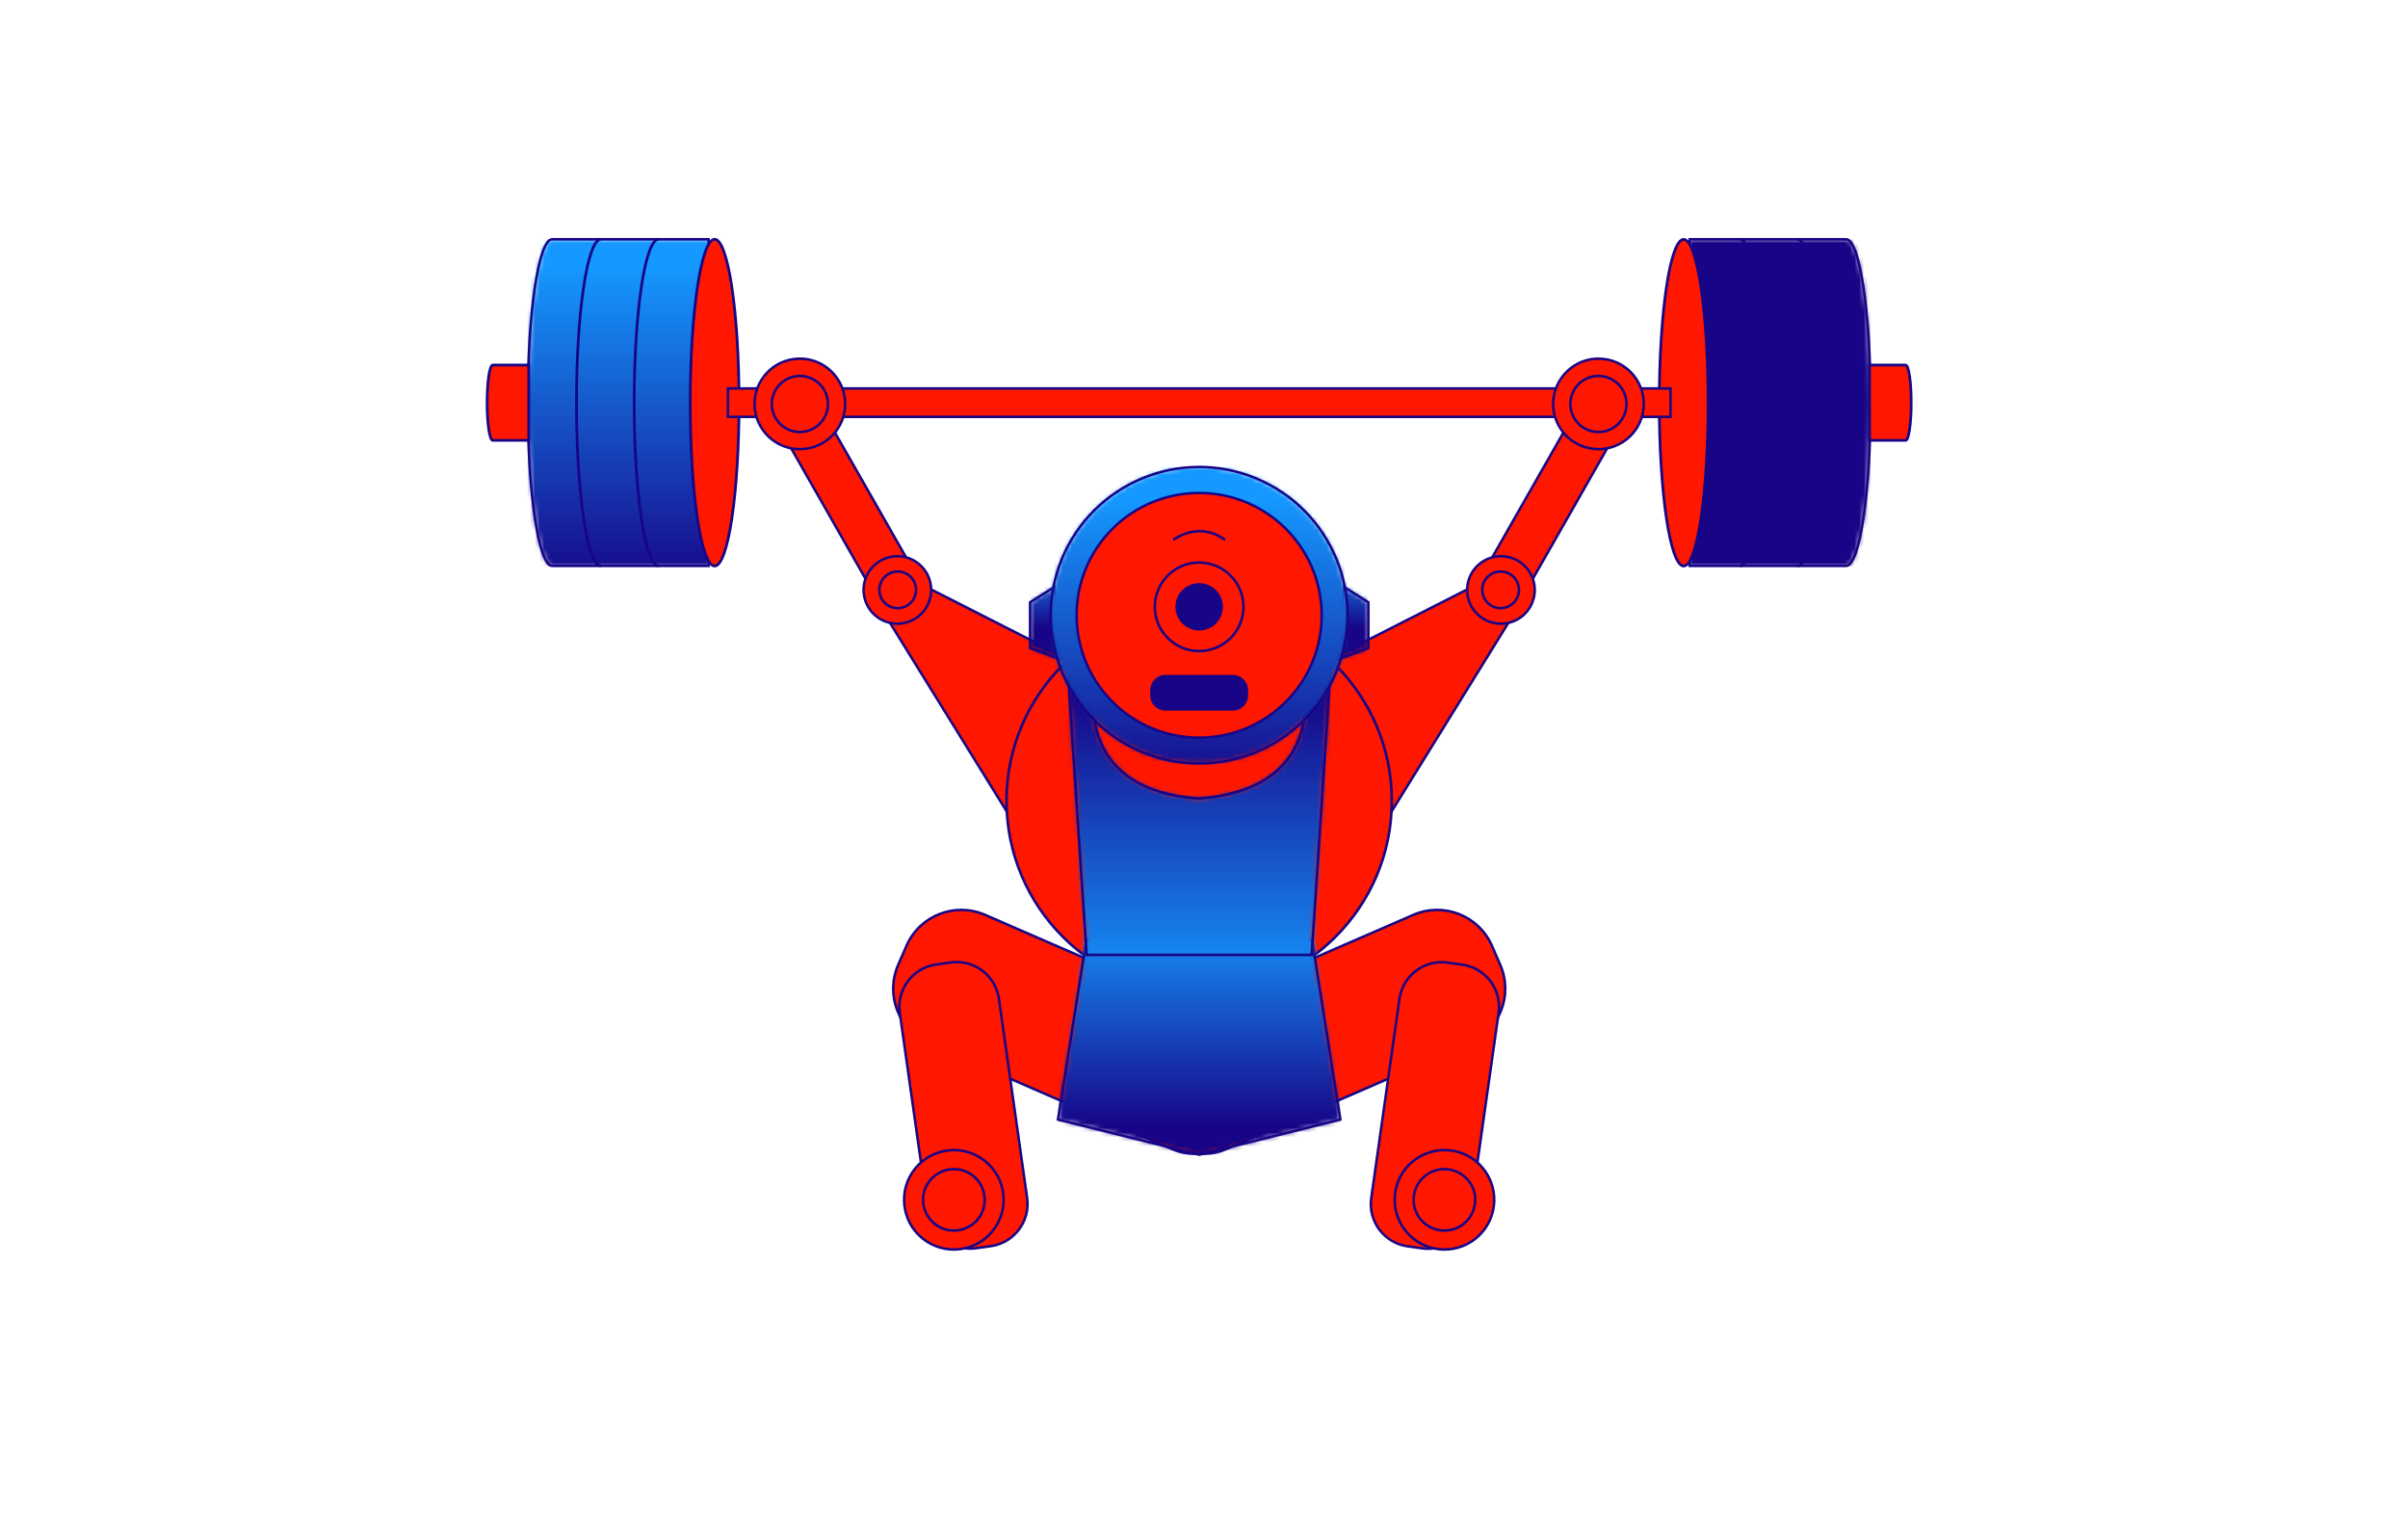 <svg width="520" height="330" viewBox="0 0 520 330" fill="none" xmlns="http://www.w3.org/2000/svg">
    <mask id="mask0_2423_10342" style="mask-type:luminance" maskUnits="userSpaceOnUse" x="113" y="51" width="41" height="72">
        <path d="M119.235 51.66C116.319 51.66 113.962 67.457 113.962 86.917C113.962 106.377 116.319 122.173 119.235 122.173H153.011V51.66H119.235Z" fill="white"/>
    </mask>
    <g mask="url(#mask0_2423_10342)">
        <path d="M153.011 51.66H113.962V122.198H153.011V51.66Z" fill="url(#paint0_linear_2423_10342)"/>
    </g>
    <path d="M119.235 51.66C116.319 51.66 113.962 67.457 113.962 86.917C113.962 106.377 116.319 122.173 119.235 122.173H153.011V51.66H119.235Z" stroke="#170486" stroke-width="0.54" stroke-miterlimit="10"/>
    <path d="M159.596 86.941C159.596 106.426 157.239 122.198 154.324 122.198C151.408 122.198 149.051 106.401 149.051 86.941C149.051 67.481 151.432 51.66 154.324 51.66C157.215 51.66 159.596 67.457 159.596 86.917" fill="#FF1700"/>
    <path d="M159.596 86.941C159.596 106.426 157.239 122.198 154.324 122.198C151.408 122.198 149.051 106.401 149.051 86.941C149.051 67.481 151.432 51.66 154.324 51.66C157.215 51.66 159.596 67.457 159.596 86.917V86.941Z" stroke="#170486" stroke-width="0.59" stroke-miterlimit="10"/>
    <path d="M106.406 78.812C105.725 78.812 105.191 82.452 105.191 86.941C105.191 91.43 105.725 95.07 106.406 95.07H114.181V78.812H106.406Z" fill="#FF1700"/>
    <path d="M106.406 78.812C105.725 78.812 105.191 82.452 105.191 86.941C105.191 91.43 105.725 95.07 106.406 95.07H114.181V78.812H106.406Z" stroke="#170486" stroke-width="0.59" stroke-miterlimit="10"/>
    <path d="M129.757 51.66C126.841 51.66 124.484 67.457 124.484 86.917C124.484 106.377 126.841 122.173 129.757 122.173" stroke="#170486" stroke-width="0.59" stroke-miterlimit="10"/>
    <path d="M142.223 51.66C139.307 51.66 136.95 67.457 136.95 86.917C136.95 106.377 139.307 122.173 142.223 122.173" stroke="#170486" stroke-width="0.59" stroke-miterlimit="10"/>
    <mask id="mask1_2423_10342" style="mask-type:luminance" maskUnits="userSpaceOnUse" x="364" y="51" width="40" height="72">
        <path d="M364.899 51.66V122.198H398.675C401.591 122.198 403.948 106.401 403.948 86.941C403.948 67.481 401.591 51.684 398.675 51.684H364.899V51.66Z" fill="white"/>
    </mask>
    <g mask="url(#mask1_2423_10342)">
        <path d="M403.948 51.66H364.899V122.198H403.948V51.66Z" fill="url(#paint1_linear_2423_10342)"/>
    </g>
    <path d="M398.675 51.66C401.591 51.66 403.948 67.457 403.948 86.917C403.948 106.377 401.591 122.173 398.675 122.173H364.899V51.66H398.675Z" stroke="#170486" stroke-width="0.54" stroke-miterlimit="10"/>
    <path d="M358.314 86.94C358.314 106.425 360.671 122.197 363.587 122.197C366.503 122.197 368.86 106.401 368.86 86.94C368.86 67.48 366.503 51.684 363.587 51.684C360.671 51.684 358.314 67.48 358.314 86.94Z" fill="#FF1700"/>
    <path d="M358.314 86.94C358.314 106.425 360.671 122.197 363.587 122.197C366.503 122.197 368.86 106.401 368.86 86.94C368.86 67.48 366.503 51.684 363.587 51.684C360.671 51.684 358.314 67.48 358.314 86.94Z" stroke="#170486" stroke-width="0.59" stroke-miterlimit="10"/>
    <path d="M411.504 78.812C412.185 78.812 412.719 82.452 412.719 86.941C412.719 91.43 412.185 95.07 411.504 95.07H403.729V78.812H411.504Z" fill="#FF1700"/>
    <path d="M411.504 78.812C412.185 78.812 412.719 82.452 412.719 86.941C412.719 91.43 412.185 95.07 411.504 95.07H403.729V78.812H411.504Z" stroke="#170486" stroke-width="0.59" stroke-miterlimit="10"/>
    <path d="M388.153 51.66C391.069 51.66 393.426 67.457 393.426 86.917C393.426 106.377 391.069 122.173 388.153 122.173" stroke="#170486" stroke-width="0.59" stroke-miterlimit="10"/>
    <path d="M375.712 51.66C378.628 51.66 380.985 67.457 380.985 86.917C380.985 106.377 378.628 122.173 375.712 122.173" stroke="#170486" stroke-width="0.59" stroke-miterlimit="10"/>
    <path d="M360.744 83.859H157.191V89.998H360.744V83.859Z" fill="#FF1700"/>
    <path d="M360.744 83.859H157.191V89.998H360.744V83.859Z" stroke="#170486" stroke-width="0.54" stroke-miterlimit="10"/>
    <path d="M196.604 121.978L179.983 92.836L170.823 96.743L192.06 133.989C193.518 130.131 195.122 125.933 196.604 121.978Z" fill="#FF1700"/>
    <path d="M196.604 121.978L179.983 92.836L170.823 96.743L192.06 133.989C193.518 130.131 195.122 125.933 196.604 121.978Z" stroke="#170486" stroke-width="0.54" stroke-miterlimit="10"/>
    <path d="M187.759 127.318L232.518 199.602L237.523 145.783L193.469 123.387L187.759 127.318Z" fill="#FF1700"/>
    <path d="M187.759 127.318L232.518 199.602L237.523 145.783L193.469 123.387L187.759 127.318Z" stroke="#170486" stroke-width="0.54" stroke-miterlimit="10"/>
    <path d="M196.288 134.209C192.497 135.592 188.318 133.651 186.933 129.866C185.548 126.081 187.492 121.907 191.283 120.524C195.073 119.141 199.253 121.082 200.638 124.867C202.023 128.653 200.079 132.826 196.288 134.209Z" fill="#FF1700"/>
    <path d="M196.288 134.209C192.497 135.592 188.318 133.651 186.933 129.866C185.548 126.081 187.492 121.907 191.283 120.524C195.073 119.141 199.253 121.082 200.638 124.867C202.023 128.653 200.079 132.826 196.288 134.209Z" stroke="#170486" stroke-width="0.54" stroke-miterlimit="10"/>
    <path d="M189.897 127.342C189.897 125.158 191.671 123.387 193.858 123.387C196.045 123.387 197.818 125.158 197.818 127.342C197.818 129.526 196.045 131.297 193.858 131.297C191.671 131.297 189.897 129.526 189.897 127.342Z" fill="#FF1700"/>
    <path d="M189.897 127.342C189.897 125.158 191.671 123.387 193.858 123.387C196.045 123.387 197.818 125.158 197.818 127.342C197.818 129.526 196.045 131.297 193.858 131.297C191.671 131.297 189.897 129.526 189.897 127.342Z" stroke="#170486" stroke-width="0.54" stroke-miterlimit="10"/>
    <path d="M171.527 77.504C166.157 78.159 162.342 83.06 163.022 88.399C163.678 93.761 168.587 97.571 173.933 96.891C179.303 96.236 183.118 91.335 182.437 85.996C181.757 80.658 176.873 76.824 171.527 77.504Z" fill="#FF1700"/>
    <path d="M171.527 77.504C166.157 78.159 162.342 83.06 163.022 88.399C163.678 93.761 168.587 97.571 173.933 96.891C179.303 96.236 183.118 91.335 182.437 85.996C181.757 80.658 176.873 76.824 171.527 77.504Z" stroke="#170486" stroke-width="0.54" stroke-miterlimit="10"/>
    <path d="M171.989 81.211C168.66 81.624 166.303 84.657 166.716 87.957C167.129 91.281 170.142 93.635 173.471 93.222C176.8 92.809 179.157 89.776 178.744 86.476C178.331 83.152 175.318 80.799 171.989 81.211Z" fill="#FF1700"/>
    <path d="M171.989 81.211C168.66 81.624 166.303 84.657 166.716 87.957C167.129 91.281 170.142 93.635 173.471 93.222C176.8 92.809 179.157 89.776 178.744 86.476C178.331 83.152 175.318 80.799 171.989 81.211Z" stroke="#170486" stroke-width="0.54" stroke-miterlimit="10"/>
    <path d="M321.306 121.978L337.927 92.836L347.088 96.743L325.85 133.989C324.392 130.131 322.789 125.933 321.306 121.978Z" fill="#FF1700"/>
    <path d="M321.306 121.978L337.927 92.836L347.088 96.743L325.85 133.989C324.392 130.131 322.789 125.933 321.306 121.978Z" stroke="#170486" stroke-width="0.54" stroke-miterlimit="10"/>
    <path d="M330.151 127.318L285.392 199.602L280.387 145.783L324.441 123.387L330.151 127.318Z" fill="#FF1700"/>
    <path d="M330.151 127.318L285.392 199.602L280.387 145.783L324.441 123.387L330.151 127.318Z" stroke="#170486" stroke-width="0.54" stroke-miterlimit="10"/>
    <path d="M321.623 134.209C325.413 135.592 329.593 133.651 330.978 129.866C332.363 126.081 330.419 121.907 326.628 120.524C322.837 119.141 318.658 121.082 317.273 124.867C315.888 128.653 317.832 132.826 321.623 134.209Z" fill="#FF1700"/>
    <path d="M321.623 134.209C325.413 135.592 329.593 133.651 330.978 129.866C332.363 126.081 330.419 121.907 326.628 120.524C322.837 119.141 318.658 121.082 317.273 124.867C315.888 128.653 317.832 132.826 321.623 134.209Z" stroke="#170486" stroke-width="0.54" stroke-miterlimit="10"/>
    <path d="M328.013 127.342C328.013 125.158 326.239 123.387 324.053 123.387C321.866 123.387 320.092 125.158 320.092 127.342C320.092 129.526 321.866 131.297 324.053 131.297C326.239 131.297 328.013 129.526 328.013 127.342Z" fill="#FF1700"/>
    <path d="M328.013 127.342C328.013 125.158 326.239 123.387 324.053 123.387C321.866 123.387 320.092 125.158 320.092 127.342C320.092 129.526 321.866 131.297 324.053 131.297C326.239 131.297 328.013 129.526 328.013 127.342Z" stroke="#170486" stroke-width="0.54" stroke-miterlimit="10"/>
    <path d="M346.383 77.504C351.753 78.159 355.568 83.06 354.888 88.399C354.231 93.761 349.323 97.571 343.977 96.891C338.607 96.236 334.792 91.335 335.473 85.996C336.153 80.658 341.037 76.824 346.383 77.504Z" fill="#FF1700"/>
    <path d="M346.383 77.504C351.753 78.159 355.568 83.06 354.888 88.399C354.231 93.761 349.323 97.571 343.977 96.891C338.607 96.236 334.792 91.335 335.473 85.996C336.153 80.658 341.037 76.824 346.383 77.504Z" stroke="#170486" stroke-width="0.54" stroke-miterlimit="10"/>
    <path d="M345.921 81.211C349.25 81.624 351.607 84.657 351.194 87.957C350.781 91.281 347.768 93.635 344.439 93.222C341.11 92.809 338.753 89.776 339.166 86.476C339.579 83.152 342.592 80.799 345.921 81.211Z" fill="#FF1700"/>
    <path d="M345.921 81.211C349.25 81.624 351.607 84.657 351.194 87.957C350.781 91.281 347.768 93.635 344.439 93.222C341.11 92.809 338.753 89.776 339.166 86.476C339.579 83.152 342.592 80.799 345.921 81.211Z" stroke="#170486" stroke-width="0.54" stroke-miterlimit="10"/>
    <path d="M323.979 208.313L322.181 204.188C319.338 197.661 311.733 194.676 305.196 197.515L252.832 220.275C246.295 223.114 243.306 230.709 246.149 237.236L247.948 241.361C250.791 247.889 258.396 250.873 264.933 248.034L317.297 225.274C323.834 222.435 326.822 214.84 323.979 208.313Z" fill="#FF1700"/>
    <path d="M323.979 208.313L322.181 204.188C319.338 197.661 311.733 194.676 305.196 197.515L252.832 220.275C246.295 223.114 243.306 230.709 246.149 237.236L247.948 241.361C250.791 247.889 258.396 250.873 264.933 248.034L317.297 225.274C323.834 222.435 326.822 214.84 323.979 208.313Z" stroke="#170486" stroke-width="0.54" stroke-miterlimit="10"/>
    <path d="M303.932 269.048L307.116 269.509C312.145 270.213 316.811 266.719 317.516 261.696L323.59 218.65C324.295 213.628 320.796 208.969 315.766 208.265L312.583 207.828C307.553 207.125 302.887 210.619 302.183 215.642L296.108 258.687C295.403 263.71 298.902 268.369 303.932 269.073" fill="#FF1700"/>
    <path d="M296.115 258.668L302.209 215.638C302.921 210.617 307.589 207.11 312.618 207.82L315.794 208.269C320.822 208.979 324.334 213.641 323.623 218.662L317.528 261.692C316.817 266.713 312.148 270.22 307.12 269.51L303.944 269.061C298.916 268.351 295.404 263.689 296.115 258.668Z" stroke="#170486" stroke-width="0.54" stroke-miterlimit="10"/>
    <path d="M317.783 268.027C312.802 271.254 306.144 269.847 302.912 264.872C299.68 259.898 301.089 253.25 306.071 250.022C311.052 246.795 317.71 248.203 320.942 253.177C324.174 258.151 322.764 264.8 317.783 268.027Z" fill="#FF1700"/>
    <path d="M317.783 268.027C312.802 271.254 306.144 269.847 302.912 264.872C299.68 259.898 301.089 253.25 306.071 250.022C311.052 246.795 317.71 248.203 320.942 253.177C324.174 258.151 322.764 264.8 317.783 268.027Z" stroke="#170486" stroke-width="0.54" stroke-miterlimit="10"/>
    <path d="M315.548 264.607C312.462 266.597 308.355 265.723 306.338 262.666C304.346 259.584 305.221 255.484 308.282 253.47C311.368 251.48 315.475 252.354 317.492 255.411C319.509 258.468 318.61 262.593 315.548 264.607Z" fill="#FF1700"/>
    <path d="M315.548 264.607C312.462 266.597 308.355 265.723 306.338 262.666C304.346 259.584 305.221 255.484 308.282 253.47C311.368 251.48 315.475 252.354 317.492 255.411C319.509 258.468 318.61 262.593 315.548 264.607Z" stroke="#170486" stroke-width="0.54" stroke-miterlimit="10"/>
    <path d="M193.955 208.313L195.753 204.188C198.596 197.661 206.202 194.676 212.738 197.515L265.103 220.275C271.639 223.114 274.628 230.709 271.785 237.236L269.987 241.361C267.144 247.889 259.538 250.873 253.002 248.034L200.637 225.274C194.101 222.435 191.112 214.84 193.955 208.313Z" fill="#FF1700"/>
    <path d="M193.955 208.313L195.753 204.188C198.596 197.661 206.202 194.676 212.738 197.515L265.103 220.275C271.639 223.114 274.628 230.709 271.785 237.236L269.987 241.361C267.144 247.889 259.538 250.873 253.002 248.034L200.637 225.274C194.101 222.435 191.112 214.84 193.955 208.313Z" stroke="#170486" stroke-width="0.54" stroke-miterlimit="10"/>
    <path d="M213.978 269.048L210.794 269.509C205.764 270.213 201.099 266.719 200.394 261.696L194.32 218.65C193.615 213.628 197.114 208.969 202.144 208.265L205.327 207.828C210.357 207.125 215.022 210.619 215.727 215.642L221.802 258.687C222.507 263.71 219.007 268.369 213.978 269.073" fill="#FF1700"/>
    <path d="M202.127 208.236L205.302 207.787C210.331 207.077 214.999 210.584 215.711 215.605L221.805 258.635C222.516 263.656 219.005 268.318 213.976 269.028L210.8 269.477C205.772 270.187 201.103 266.68 200.392 261.659L194.298 218.629C193.586 213.608 197.098 208.946 202.127 208.236Z" stroke="#170486" stroke-width="0.54" stroke-miterlimit="10"/>
    <path d="M200.127 268.027C205.109 271.254 211.767 269.847 214.998 264.872C218.23 259.898 216.821 253.25 211.839 250.022C206.858 246.795 200.2 248.203 196.968 253.177C193.737 258.151 195.146 264.8 200.127 268.027Z" fill="#FF1700"/>
    <path d="M200.127 268.027C205.109 271.254 211.767 269.847 214.998 264.872C218.23 259.898 216.821 253.25 211.839 250.022C206.858 246.795 200.2 248.203 196.968 253.177C193.737 258.151 195.146 264.8 200.127 268.027Z" stroke="#170486" stroke-width="0.54" stroke-miterlimit="10"/>
    <path d="M202.363 264.607C205.449 266.597 209.555 265.723 211.572 262.666C213.564 259.584 212.69 255.484 209.628 253.47C206.542 251.48 202.435 252.354 200.419 255.411C198.402 258.468 199.301 262.593 202.387 264.607" fill="#FF1700"/>
    <path d="M202.363 264.607C205.449 266.597 209.555 265.723 211.572 262.666C213.564 259.584 212.69 255.484 209.628 253.47C206.542 251.48 202.435 252.354 200.419 255.411C198.402 258.468 199.301 262.593 202.387 264.607H202.363Z" stroke="#170486" stroke-width="0.54" stroke-miterlimit="10"/>
    <path d="M300.555 172.908C300.555 195.863 281.918 214.45 258.955 214.45C235.992 214.45 217.355 195.839 217.355 172.908C217.355 149.978 235.992 131.367 258.955 131.367C281.918 131.367 300.555 149.978 300.555 172.908Z" fill="#FF1700"/>
    <path d="M300.555 172.908C300.555 195.863 281.918 214.45 258.955 214.45C235.992 214.45 217.355 195.839 217.355 172.908C217.355 149.978 235.992 131.367 258.955 131.367C281.918 131.367 300.555 149.978 300.555 172.908Z" stroke="#170486" stroke-width="0.56" stroke-miterlimit="10"/>
    <mask id="mask2_2423_10342" style="mask-type:luminance" maskUnits="userSpaceOnUse" x="228" y="202" width="62" height="48">
        <path d="M258.955 202.852H234.608L228.46 241.699L258.955 249.294L289.451 241.699L283.303 202.852H258.955Z" fill="white"/>
    </mask>
    <g mask="url(#mask2_2423_10342)">
        <path d="M289.451 202.852H228.46V249.294H289.451V202.852Z" fill="url(#paint2_linear_2423_10342)"/>
    </g>
    <path d="M258.955 249.294L289.451 241.699L283.327 202.852H258.955H234.608L228.46 241.699L258.955 249.294Z" stroke="#170486" stroke-width="0.54" stroke-miterlimit="10"/>
    <mask id="mask3_2423_10342" style="mask-type:luminance" maskUnits="userSpaceOnUse" x="234" y="140" width="1" height="2">
        <path d="M234.389 141.146L234.656 140.928C234.656 140.928 234.559 140.637 234.486 140.637C234.437 140.637 234.389 140.758 234.413 141.146" fill="white"/>
    </mask>
    <g mask="url(#mask3_2423_10342)">
        <path d="M234.656 140.637H234.389V141.146H234.656V140.637Z" fill="url(#paint3_linear_2423_10342)"/>
    </g>
    <path d="M234.389 141.147L234.656 140.953C234.656 140.953 234.389 140.152 234.389 141.147Z" stroke="#170486" stroke-width="0.56" stroke-miterlimit="10"/>
    <mask id="mask4_2423_10342" style="mask-type:luminance" maskUnits="userSpaceOnUse" x="283" y="140" width="1" height="2">
        <path d="M283.254 140.928L283.522 141.146C283.522 140.758 283.497 140.637 283.449 140.637C283.376 140.637 283.279 140.928 283.279 140.928" fill="white"/>
    </mask>
    <g mask="url(#mask4_2423_10342)">
        <path d="M283.522 140.637H283.254V141.146H283.522V140.637Z" fill="url(#paint4_linear_2423_10342)"/>
    </g>
    <path d="M283.254 140.929L283.522 141.147C283.522 140.153 283.254 140.929 283.254 140.929Z" stroke="#170486" stroke-width="0.56" stroke-miterlimit="10"/>
    <mask id="mask5_2423_10342" style="mask-type:luminance" maskUnits="userSpaceOnUse" x="230" y="141" width="58" height="66">
        <path d="M281.602 155.319C279.099 170.994 262.867 172.013 258.761 172.426C254.654 172.013 238.835 170.994 236.308 155.319C234.777 145.734 234.413 142.289 234.389 141.148L230.549 144.206L234.656 206.154H283.254L287.361 144.206L283.521 141.148C283.521 142.289 283.132 145.734 281.602 155.319Z" fill="white"/>
    </mask>
    <g mask="url(#mask5_2423_10342)">
        <path d="M287.336 141.148H230.549V206.129H287.336V141.148Z" fill="url(#paint5_linear_2423_10342)"/>
    </g>
    <path d="M283.521 141.148C283.521 142.289 283.132 145.734 281.602 155.319C279.099 170.97 262.867 172.013 258.761 172.401C254.654 171.989 238.835 170.97 236.308 155.319C234.777 145.734 234.413 142.289 234.389 141.148L230.549 144.206L234.656 206.154H283.254L287.361 144.206L283.521 141.148Z" stroke="#170486" stroke-width="0.56" stroke-miterlimit="10"/>
    <mask id="mask6_2423_10342" style="mask-type:luminance" maskUnits="userSpaceOnUse" x="222" y="126" width="8" height="17">
        <path d="M222.434 130.037V139.913L229.237 142.436L227.755 126.664L222.434 130.037Z" fill="white"/>
    </mask>
    <g mask="url(#mask6_2423_10342)">
        <path d="M229.237 126.664H222.434V142.412H229.237V126.664Z" fill="url(#paint6_linear_2423_10342)"/>
    </g>
    <path d="M227.755 126.664L222.434 130.037V139.913L229.237 142.436L227.755 126.664Z" stroke="#170486" stroke-width="0.54" stroke-miterlimit="10"/>
    <mask id="mask7_2423_10342" style="mask-type:luminance" maskUnits="userSpaceOnUse" x="288" y="126" width="8" height="17">
        <path d="M288.697 142.436L295.501 139.913V130.037L290.18 126.664L288.697 142.436Z" fill="white"/>
    </mask>
    <g mask="url(#mask7_2423_10342)">
        <path d="M295.501 126.664H288.697V142.412H295.501V126.664Z" fill="url(#paint7_linear_2423_10342)"/>
    </g>
    <path d="M290.18 126.664L295.501 130.037V139.913L288.697 142.436L290.18 126.664Z" stroke="#170486" stroke-width="0.54" stroke-miterlimit="10"/>
    <mask id="mask8_2423_10342" style="mask-type:luminance" maskUnits="userSpaceOnUse" x="226" y="100" width="66" height="65">
        <path d="M226.904 132.825C226.904 150.49 241.265 164.831 258.955 164.831C276.645 164.831 291.005 150.514 291.005 132.825C291.005 115.136 276.669 100.82 258.955 100.82C241.241 100.82 226.904 115.136 226.904 132.825Z" fill="white"/>
    </mask>
    <g mask="url(#mask8_2423_10342)">
        <path d="M291.005 100.82H226.904V164.831H291.005V100.82Z" fill="url(#paint8_linear_2423_10342)"/>
    </g>
    <path d="M288.563 145.075C295.337 128.745 287.571 110.023 271.217 103.258C254.864 96.494 236.115 104.249 229.341 120.58C222.567 136.91 230.333 155.632 246.687 162.396C263.041 169.161 281.789 161.406 288.563 145.075Z" stroke="#170486" stroke-width="0.54" stroke-miterlimit="10"/>
    <path d="M285.417 132.826C285.417 147.409 273.583 159.25 258.955 159.25C244.327 159.25 232.493 147.433 232.493 132.826C232.493 118.218 244.327 106.426 258.955 106.426C273.583 106.426 285.417 118.243 285.417 132.826Z" fill="#FF1700"/>
    <path d="M285.417 132.826C285.417 147.409 273.583 159.25 258.955 159.25C244.327 159.25 232.493 147.433 232.493 132.826C232.493 118.218 244.327 106.426 258.955 106.426C273.583 106.426 285.417 118.243 285.417 132.826Z" stroke="#170486" stroke-width="0.54" stroke-miterlimit="10"/>
    <path d="M266.245 153.403H251.665C249.843 153.403 248.385 151.947 248.385 150.127V148.987C248.385 147.191 249.843 145.711 251.665 145.711H266.245C268.067 145.711 269.525 147.191 269.525 148.987V150.127C269.525 151.947 268.067 153.403 266.245 153.403Z" fill="#170486"/>
    <path d="M253.561 116.444C253.561 116.444 258.737 112.465 264.374 116.444H253.561Z" fill="#FF1700"/>
    <path d="M253.561 116.444C253.561 116.444 258.737 112.465 264.374 116.444" stroke="#170486" stroke-width="0.54" stroke-linecap="round" stroke-linejoin="round"/>
    <path d="M268.529 131.006C268.529 136.295 264.228 140.566 258.955 140.566C253.682 140.566 249.381 136.271 249.381 131.006C249.381 125.74 253.682 121.445 258.955 121.445C264.228 121.445 268.529 125.74 268.529 131.006Z" fill="#FF1700"/>
    <path d="M268.529 131.006C268.529 136.295 264.228 140.566 258.955 140.566C253.682 140.566 249.381 136.271 249.381 131.006C249.381 125.74 253.682 121.445 258.955 121.445C264.228 121.445 268.529 125.74 268.529 131.006Z" stroke="#170486" stroke-width="0.54" stroke-miterlimit="10"/>
    <path d="M264.082 131.007C264.082 133.846 261.774 136.126 258.955 136.126C256.136 136.126 253.828 133.821 253.828 131.007C253.828 128.192 256.136 125.887 258.955 125.887C261.774 125.887 264.082 128.192 264.082 131.007Z" fill="#170486"/>
    <defs>
        <linearGradient id="paint0_linear_2423_10342" x1="130.197" y1="127.969" x2="130.197" y2="57.431" gradientUnits="userSpaceOnUse">
            <stop stop-color="#170486"/>
            <stop offset="0.01" stop-color="#170486"/>
            <stop offset="1" stop-color="#1598FF"/>
        </linearGradient>
        <linearGradient id="paint1_linear_2423_10342" x1="388.298" y1="-50133.5" x2="388.298" y2="-50204.1" gradientUnits="userSpaceOnUse">
            <stop stop-color="#170486"/>
            <stop offset="0.01" stop-color="#170486"/>
            <stop offset="1" stop-color="#1598FF"/>
        </linearGradient>
        <linearGradient id="paint2_linear_2423_10342" x1="262.259" y1="197.593" x2="262.259" y2="244.036" gradientUnits="userSpaceOnUse">
            <stop stop-color="#1598FF"/>
            <stop offset="0.99" stop-color="#170486"/>
            <stop offset="1" stop-color="#170486"/>
        </linearGradient>
        <linearGradient id="paint3_linear_2423_10342" x1="232.552" y1="144.417" x2="232.552" y2="143.908" gradientUnits="userSpaceOnUse">
            <stop stop-color="#1598FF"/>
            <stop offset="0.99" stop-color="#170486"/>
            <stop offset="1" stop-color="#170486"/>
        </linearGradient>
        <linearGradient id="paint4_linear_2423_10342" x1="281.422" y1="144.417" x2="281.422" y2="143.908" gradientUnits="userSpaceOnUse">
            <stop stop-color="#1598FF"/>
            <stop offset="0.99" stop-color="#170486"/>
            <stop offset="1" stop-color="#170486"/>
        </linearGradient>
        <linearGradient id="paint5_linear_2423_10342" x1="254.185" y1="214.172" x2="254.185" y2="149.167" gradientUnits="userSpaceOnUse">
            <stop stop-color="#1598FF"/>
            <stop offset="0.99" stop-color="#170486"/>
            <stop offset="1" stop-color="#170486"/>
        </linearGradient>
        <linearGradient id="paint6_linear_2423_10342" x1="229.886" y1="135.687" x2="229.886" y2="119.939" gradientUnits="userSpaceOnUse">
            <stop stop-color="#170486"/>
            <stop offset="0.01" stop-color="#170486"/>
            <stop offset="1" stop-color="#1598FF"/>
        </linearGradient>
        <linearGradient id="paint7_linear_2423_10342" x1="296.15" y1="135.687" x2="296.15" y2="119.939" gradientUnits="userSpaceOnUse">
            <stop stop-color="#170486"/>
            <stop offset="0.01" stop-color="#170486"/>
            <stop offset="1" stop-color="#1598FF"/>
        </linearGradient>
        <linearGradient id="paint8_linear_2423_10342" x1="255.125" y1="171.283" x2="255.125" y2="107.912" gradientUnits="userSpaceOnUse">
            <stop stop-color="#170486"/>
            <stop offset="0.01" stop-color="#170486"/>
            <stop offset="1" stop-color="#1598FF"/>
        </linearGradient>
    </defs>
</svg>
